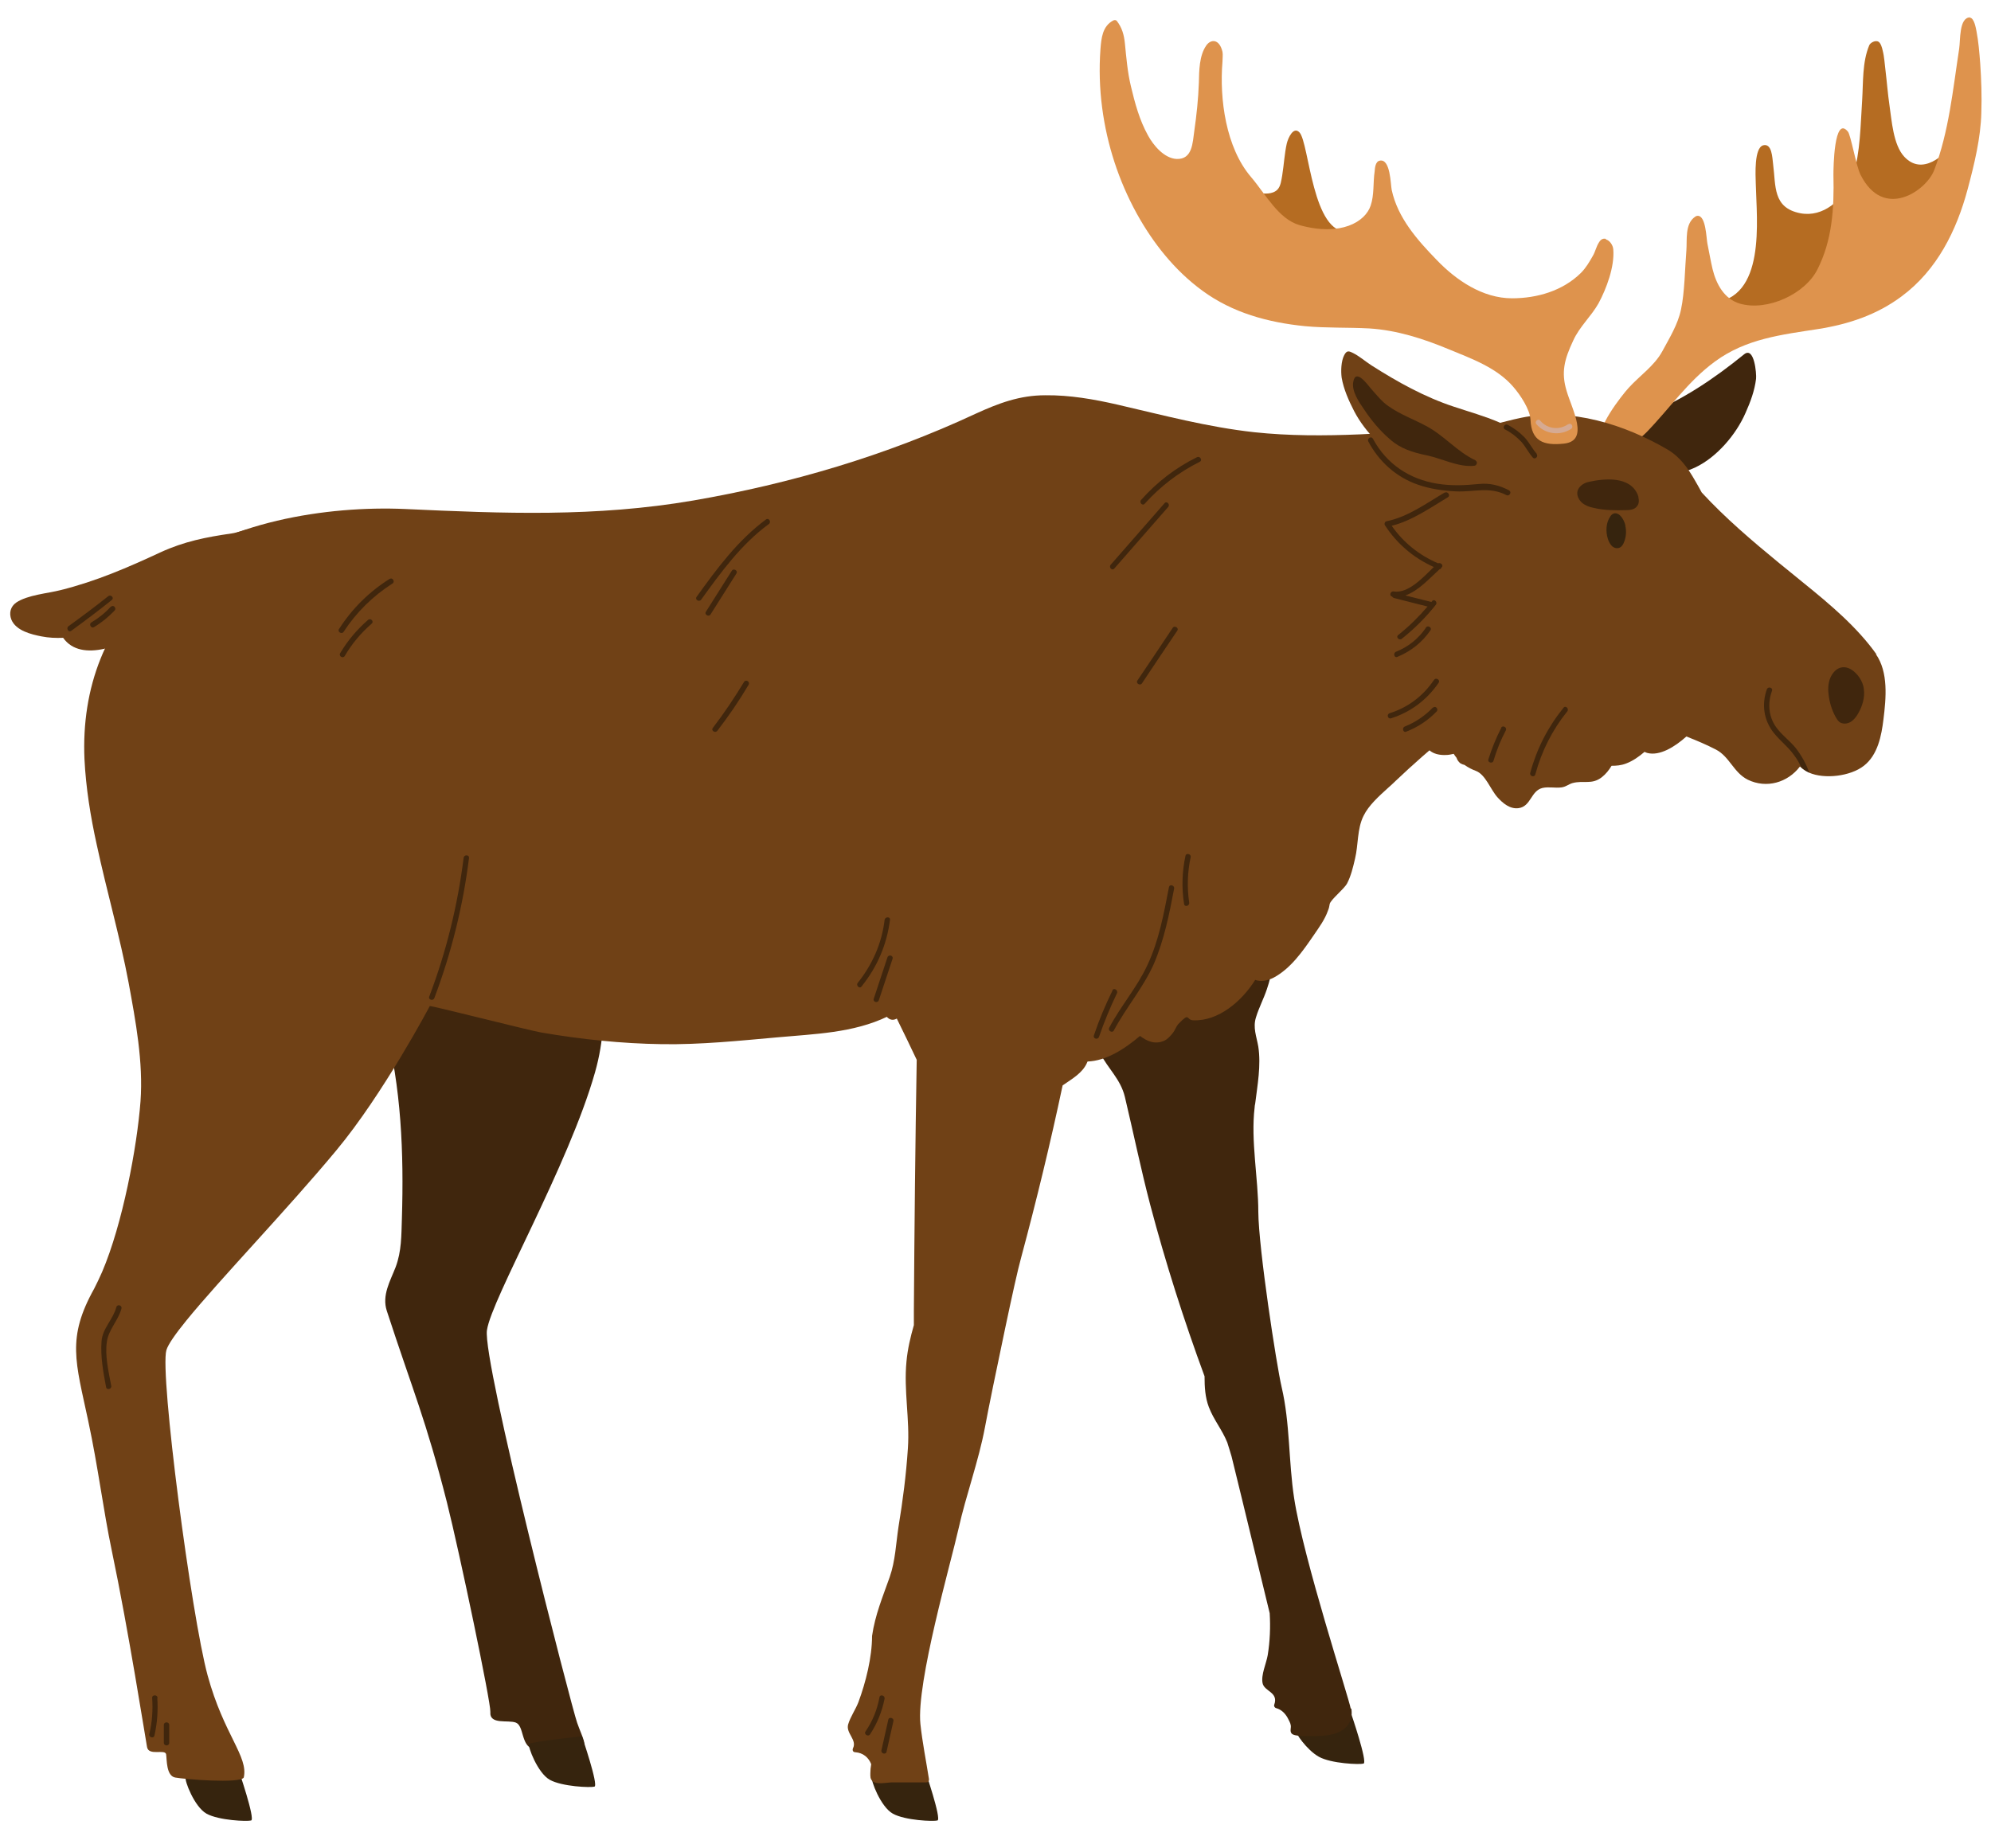 <svg width="70" height="65" viewBox="0 0 70 65" fill="none" xmlns="http://www.w3.org/2000/svg">
<path d="M68.93 4.99C68.93 4.89 68.81 4.87 68.75 4.94C68.37 5.48 67.58 6.19 66.95 5.51C66.56 5.09 66.51 4.23 66.43 3.7C66.37 3.29 66.34 2.88 66.29 2.47C66.26 2.24 66.25 2 66.19 1.77C66.17 1.68 66.13 1.53 66.05 1.47C65.94 1.4 65.76 1.5 65.72 1.59C65.47 2.19 65.51 2.89 65.47 3.53C65.41 4.42 65.41 5.33 65.15 6.19V6.21C65.13 6.26 65.12 6.31 65.1 6.35C64.77 7.03 64.11 7.65 63.3 7.5C62.32 7.31 62.44 6.54 62.34 5.78C62.31 5.54 62.3 5.03 61.99 5.11C61.67 5.2 61.72 6.15 61.73 6.46C61.76 7.75 62.1 10.51 60.18 10.65C60.06 10.65 60.06 10.85 60.18 10.84H60.2C60.08 11.06 60.15 11.31 60.39 11.42C60.79 11.61 61.41 11.32 61.8 11.22C63.01 10.92 64.27 10.69 65.42 10.2C66.46 9.76 67.26 9.03 67.86 8.07C68.4 7.2 69 6 68.96 4.96L68.93 4.99Z" fill="#B56C22"/>
<path d="M49.2 9.34C49.2 9.34 49.21 9.24 49.18 9.22C49.15 9.07 49.11 8.93 49.07 8.78C48.93 8.36 48.34 7.76 48.34 7.76C48.34 7.76 47.75 8.1 47.41 8.14C46.14 8.28 46.03 5.03 45.69 4.66C45.48 4.43 45.29 4.84 45.24 5.05C45.16 5.41 45.14 5.8 45.08 6.17C45.05 6.33 45.03 6.55 44.91 6.67C44.74 6.84 44.44 6.82 44.22 6.78C43.99 6.74 43.77 6.67 43.57 6.56C43.52 6.42 43.49 6.27 43.52 6.12C43.55 6 43.36 5.96 43.33 6.08C43.31 6.18 43.31 6.3 43.33 6.41C43.07 6.23 42.85 5.99 42.68 5.72C42.62 5.62 42.46 5.72 42.52 5.83C42.71 6.15 43.03 6.46 43.39 6.69C43.5 7.03 43.71 7.38 43.85 7.64C44.13 8.18 44.55 8.42 45.1 8.64C46.35 9.13 47.66 9.46 49 9.39C49.05 9.69 49.06 10.01 49.03 10.32C49.02 10.44 49.21 10.48 49.22 10.36C49.25 10.02 49.24 9.68 49.19 9.34H49.2Z" fill="#B56C22"/>
<path d="M55.16 16.44C55.2 16.38 55.24 16.33 55.28 16.28C55.35 16.62 55.46 17.01 55.81 17.16C56.13 17.3 56.46 17.09 56.77 17.01C57.7 16.78 58.72 16.85 59.6 16.44C60.36 16.08 61.04 15.28 61.37 14.52C61.54 14.14 61.69 13.74 61.74 13.32C61.76 13.15 61.68 12.17 61.32 12.46C60.26 13.32 59.15 14.07 57.88 14.58C56.83 15.01 55.69 15.33 55.01 16.31C54.94 16.41 55.08 16.54 55.15 16.44H55.16Z" fill="#40260D"/>
<path d="M69.27 0.61C68.87 0.61 68.93 1.41 68.88 1.72C68.66 3.15 68.52 4.64 68 5.99C67.72 6.71 66.22 7.76 65.41 6.14C65.26 5.84 65.07 4.75 64.97 4.63C64.48 4.03 64.46 5.93 64.46 6.14C64.49 7.37 64.41 8.46 63.9 9.47C63.46 10.35 62.13 10.95 61.18 10.68C60.62 10.52 60.34 9.99 60.21 9.46C60.14 9.16 60.09 8.86 60.03 8.57C59.99 8.38 59.98 7.57 59.68 7.59C59.65 7.59 59.63 7.6 59.6 7.62C59.23 7.87 59.32 8.43 59.29 8.81C59.24 9.41 59.23 10.3 59.1 10.89C58.99 11.41 58.7 11.88 58.44 12.36C58.16 12.87 57.65 13.21 57.26 13.64C57.04 13.88 56.04 15.14 56.35 15.44C56.4 15.42 56.52 15.34 56.49 15.27C56.56 15.43 56.7 15.54 56.89 15.6C57.28 15.71 57.62 15.47 57.88 15.21C58.7 14.37 59.34 13.41 60.3 12.71C61.39 11.91 62.64 11.77 63.93 11.57C65 11.4 65.99 11.07 66.86 10.42C68.1 9.5 68.79 8.11 69.18 6.65C69.41 5.79 69.64 4.85 69.66 3.96C69.68 3.38 69.66 2.8 69.62 2.22C69.59 1.84 69.56 1.46 69.49 1.1C69.47 1 69.41 0.62 69.25 0.62L69.27 0.61Z" fill="#DE934D"/>
<path d="M65.98 23.02C65.3 22.06 64.35 21.26 63.41 20.5C63.12 20.26 62.83 20.03 62.55 19.8C61.6 19.02 60.66 18.22 59.83 17.32C59.75 17.18 59.68 17.04 59.6 16.91C59.35 16.47 59.07 16.07 58.63 15.81C57.13 14.93 55.23 14.33 53.49 14.69C53.14 14.76 52.8 14.86 52.46 14.94C52.02 15.04 51.57 15.05 51.12 15.11C50.58 15.18 50.17 15.48 49.8 15.86C49.43 16.24 49 16.67 48.92 17.22C48.84 17.81 49.09 18.45 49.22 19.01C49.4 19.77 49.59 20.53 49.77 21.28C49.97 22.09 50.16 22.92 50.24 23.75C50.28 24.14 50.29 24.53 50.26 24.91C50.24 25.27 50.12 25.63 50.1 25.98C50.08 26.41 50.46 26.57 50.84 26.55C50.93 26.55 51.02 26.53 51.11 26.51C51.14 26.56 51.17 26.6 51.21 26.65C51.23 26.72 51.28 26.79 51.34 26.84C51.39 26.87 51.44 26.89 51.49 26.9C51.63 27 51.78 27.07 51.89 27.11C52.23 27.24 52.4 27.76 52.65 28.04C52.84 28.25 53.09 28.46 53.39 28.42C53.83 28.36 53.82 27.81 54.23 27.71C54.45 27.66 54.68 27.72 54.9 27.69C55.05 27.67 55.15 27.58 55.28 27.54C55.68 27.43 55.96 27.61 56.32 27.33C56.46 27.22 56.57 27.08 56.66 26.93C56.82 26.93 56.99 26.92 57.17 26.85C57.41 26.76 57.62 26.61 57.82 26.44C57.85 26.46 57.89 26.47 57.92 26.48C58.35 26.59 58.88 26.27 59.29 25.9C59.65 26.04 60 26.19 60.33 26.36C60.81 26.61 60.95 27.17 61.45 27.42C62.11 27.74 62.85 27.52 63.28 26.96C63.28 26.96 63.29 26.96 63.3 26.97C63.38 27.04 63.47 27.11 63.57 27.15C63.57 27.15 63.59 27.15 63.6 27.17C64.14 27.41 65.06 27.3 65.53 26.93C66.02 26.55 66.15 25.87 66.22 25.29C66.31 24.56 66.4 23.64 65.95 23L65.98 23.02Z" fill="#704116"/>
<path d="M32.52 62.25C32.52 62.25 33.11 63.97 32.96 64.02C32.82 64.06 31.82 64.02 31.39 63.78C30.96 63.54 30.61 62.6 30.66 62.52C30.71 62.44 32.51 62.25 32.51 62.25H32.52Z" fill="#36240E"/>
<path d="M40.33 34.45C39.96 34.65 39.57 34.86 39.16 34.92C39.26 34.71 39.36 34.51 39.46 34.3C39.52 34.19 39.35 34.09 39.3 34.2C39.18 34.44 39.06 34.69 38.94 34.93C38.85 34.93 38.75 34.93 38.66 34.9C38.19 34.8 37.76 34.5 37.32 34.32C36.6 34.02 35.85 33.84 35.08 33.73C33.67 33.53 32.25 33.6 30.83 33.71C30.77 33.35 30.72 32.99 30.69 32.63C30.68 32.51 30.49 32.51 30.5 32.63C30.54 32.99 30.59 33.36 30.64 33.72C30.4 33.74 30.16 33.76 29.92 33.78C29.8 33.78 29.8 33.98 29.92 33.97C30.17 33.95 30.42 33.93 30.66 33.91C30.73 34.37 30.83 34.83 30.94 35.29C30.98 35.44 31.06 35.64 31.18 35.76C31.27 35.86 31.39 35.9 31.53 35.82C31.77 36.3 32 36.79 32.23 37.27C32.18 40.21 32.15 43.15 32.13 46.09C32.13 46.26 32.13 46.43 32.13 46.6C32.01 47.02 31.91 47.44 31.87 47.88C31.77 48.9 31.99 49.91 31.92 50.93C31.86 51.86 31.74 52.78 31.59 53.69C31.5 54.28 31.48 54.89 31.28 55.46C31.03 56.17 30.77 56.78 30.66 57.53C30.66 58.28 30.44 59.16 30.18 59.86C30.08 60.12 29.9 60.37 29.82 60.64C29.73 60.95 30.14 61.18 29.99 61.48C29.96 61.55 29.99 61.62 30.07 61.62C30.35 61.64 30.54 61.81 30.63 62.04C30.61 62.15 30.6 62.26 30.6 62.36C30.6 62.47 30.59 62.56 30.68 62.64C30.82 62.77 31.2 62.68 31.37 62.68C31.77 62.68 32.17 62.68 32.57 62.68C32.64 62.68 32.67 62.62 32.66 62.56C32.56 61.92 32.43 61.28 32.36 60.63C32.21 59.18 33.44 54.93 33.7 53.76C33.96 52.59 34.41 51.37 34.63 50.19C34.74 49.59 35.05 48.08 35.34 46.71C35.57 45.62 35.79 44.62 35.9 44.23C36.44 42.22 36.93 40.2 37.36 38.17C37.37 38.17 37.38 38.15 37.39 38.15C37.69 37.94 38.05 37.74 38.21 37.39C38.22 37.37 38.23 37.34 38.24 37.32C38.28 37.2 38.29 37.08 38.3 36.96C38.34 36.63 38.47 36.37 38.61 36.07C38.77 35.75 38.93 35.43 39.09 35.1C39.56 35.07 40 34.86 40.45 34.61C40.56 34.55 40.46 34.39 40.36 34.44L40.33 34.45Z" fill="#704116"/>
<path d="M47.5 60.25C47.5 60.25 48.09 61.97 47.94 62.02C47.8 62.06 46.8 62.02 46.37 61.78C45.94 61.54 45.52 60.92 45.56 60.85C45.61 60.77 47.49 60.26 47.49 60.26L47.5 60.25Z" fill="#36240E"/>
<path d="M47.49 60.09C47.41 59.66 45.83 54.84 45.5 52.69C45.3 51.39 45.36 50.06 45.06 48.78C44.88 48.01 44.25 43.91 44.24 42.62C44.24 41.44 43.97 40.12 44.11 38.95C44.11 38.9 44.12 38.86 44.13 38.81C44.21 38.16 44.34 37.47 44.24 36.81C44.18 36.45 44.04 36.14 44.16 35.77C44.26 35.44 44.43 35.12 44.54 34.79C44.73 34.23 44.83 33.67 44.66 33.09C44.64 33.03 44.57 32.99 44.52 33.03C43.95 33.46 43.39 33.91 42.81 34.33C42.31 34.69 41.6 34.6 41.03 34.8C40.13 35.12 39.36 35.72 38.64 36.35C38.58 36.13 38.55 35.9 38.54 35.66C38.54 35.53 38.35 35.53 38.35 35.66C38.35 35.95 38.4 36.23 38.47 36.5C38.38 36.58 38.28 36.67 38.19 36.75C38.1 36.83 38.23 36.97 38.32 36.89C38.39 36.83 38.46 36.77 38.53 36.7C38.57 36.82 38.62 36.93 38.68 37.04C38.96 37.59 39.4 37.95 39.55 38.58C39.85 39.84 40.11 41.11 40.44 42.37C40.98 44.41 41.62 46.42 42.35 48.4C42.35 48.77 42.37 49.14 42.5 49.48C42.67 49.93 42.97 50.28 43.15 50.73C43.2 50.9 43.26 51.07 43.3 51.22L43.65 52.65C43.98 54.01 44.31 55.37 44.64 56.73C44.67 57.22 44.65 57.72 44.57 58.21C44.52 58.5 44.33 58.9 44.39 59.19C44.45 59.49 44.96 59.5 44.8 59.95C44.78 60 44.82 60.06 44.87 60.07C45.05 60.12 45.18 60.25 45.27 60.41C45.31 60.49 45.37 60.59 45.38 60.67C45.4 60.76 45.34 60.88 45.41 60.96C45.51 61.08 45.98 61.04 46.13 61.05C46.37 61.05 46.61 61.05 46.84 60.99C47.3 60.88 47.59 60.57 47.51 60.08L47.49 60.09Z" fill="#40260D"/>
<path d="M20.92 33.82C20.92 33.82 21.57 35.42 20.92 37.71C19.99 40.99 17.28 45.67 17.12 46.78C16.96 47.89 20.1 60.05 20.29 60.58C20.48 61.12 20.66 61.37 20.45 61.51C20.24 61.65 19.19 61.63 18.75 61.51C18.31 61.39 18.43 60.7 18.14 60.58C17.87 60.47 17.2 60.67 17.24 60.2C17.26 59.87 16.16 54.61 15.71 52.82C14.97 49.91 14.53 48.95 13.6 46.1C13.42 45.55 13.72 45.05 13.91 44.56C14.12 44 14.11 43.45 14.13 42.85C14.2 40.53 14.11 38.26 13.53 36L14.79 32.32L18.99 32.52L20.92 33.8V33.82Z" fill="#40260D"/>
<path d="M8.39 62.25C8.39 62.25 8.98 63.97 8.83 64.02C8.69 64.06 7.69 64.02 7.26 63.78C6.83 63.54 6.48 62.6 6.53 62.52C6.58 62.44 8.38 62.25 8.38 62.25H8.39Z" fill="#36240E"/>
<path d="M20.46 61.06C20.46 61.06 21.05 62.78 20.9 62.83C20.76 62.87 19.76 62.83 19.33 62.59C18.9 62.35 18.55 61.41 18.6 61.33C18.65 61.25 20.45 61.06 20.45 61.06H20.46Z" fill="#36240E"/>
<path d="M51.53 15.05C49.09 15.19 46.53 15.46 44.1 15.2C42.46 15.02 40.89 14.6 39.29 14.23C38.46 14.04 37.61 13.89 36.75 13.9C35.85 13.9 35.11 14.18 34.3 14.55C31.15 16.02 27.8 17.01 24.38 17.6C20.94 18.19 17.71 18.06 14.24 17.9C11.52 17.78 7.83 18.34 5.64 20.24C3.7 21.92 2.86 24.2 2.97 26.7C3.02 27.7 3.18 28.7 3.4 29.7C3.75 31.33 4.22 32.95 4.52 34.55C4.77 35.91 5.04 37.35 4.94 38.73C4.82 40.33 4.31 43.05 3.59 44.73C3.5 44.94 3.4 45.14 3.31 45.32C2.34 47.06 2.66 47.89 3.1 49.96C3.45 51.59 3.63 53.1 3.93 54.53C4.52 57.34 5.11 61.12 5.17 61.44C5.23 61.76 5.8 61.5 5.84 61.69C5.87 61.88 5.84 62.45 6.16 62.51C6.48 62.57 8.44 62.73 8.57 62.51C8.74 61.77 7.87 61.01 7.3 58.92C6.73 56.83 5.61 48.31 5.85 47.48C5.91 47.28 6.16 46.92 6.55 46.44C7.73 44.99 10.11 42.52 11.82 40.46C13.48 38.47 15.11 35.38 15.11 35.38C15.13 35.35 18.66 36.25 19.03 36.31C20.43 36.55 21.85 36.7 23.28 36.72C24.64 36.74 25.98 36.6 27.33 36.48C28.64 36.36 29.99 36.33 31.2 35.75C31.89 35.42 32.57 34.92 33.26 34.86C33.26 34.86 35.43 35.14 37.77 34.98C37.69 35.37 37.62 35.76 37.56 36.16C37.5 36.51 37.25 37.14 37.72 37.27C37.89 37.32 38.06 37.34 38.23 37.33C38.89 37.31 39.54 36.89 40.08 36.43C40.33 36.62 40.61 36.74 40.93 36.6C41.06 36.54 41.15 36.43 41.24 36.32C41.31 36.23 41.35 36.1 41.43 36.01C41.85 35.57 41.69 35.87 41.95 35.88C42.84 35.92 43.67 35.2 44.13 34.46C44.32 34.53 44.57 34.49 44.78 34.38C45.38 34.06 45.81 33.44 46.18 32.9C46.37 32.62 46.58 32.34 46.69 32.02C46.72 31.95 46.74 31.87 46.75 31.79C46.79 31.63 47.25 31.27 47.36 31.07C47.5 30.8 47.57 30.5 47.64 30.2C47.76 29.71 47.71 29.15 47.94 28.69C48.12 28.32 48.48 28 48.81 27.7C48.9 27.62 49 27.53 49.08 27.45C49.68 26.88 50.31 26.33 50.95 25.8L53.29 20.39L51.54 15.05H51.53Z" fill="#704116"/>
<path d="M8.93 18.6C8.87 18.6 8.81 18.6 8.8 18.6C8.58 18.63 8.36 18.73 8.14 18.76C7.24 18.89 6.48 19.04 5.65 19.42C4.49 19.96 3.38 20.44 2.14 20.75C1.67 20.87 0.97 20.92 0.57 21.19C0.37 21.33 0.31 21.56 0.4 21.79C0.56 22.18 1.1 22.31 1.46 22.38C1.71 22.43 1.97 22.44 2.22 22.43C2.86 23.34 4.43 22.66 5.17 22.11C5.76 21.67 6.26 21.12 6.73 20.56C7.27 19.92 7.77 19.2 8.56 18.87C8.71 18.83 8.86 18.78 9.01 18.7C9.18 18.61 9.04 18.59 8.91 18.59L8.93 18.6Z" fill="#704116"/>
<path d="M54.08 15.85C53.34 14.91 52.18 14.66 51.11 14.3C50.08 13.96 49.13 13.43 48.22 12.85C48 12.71 47.78 12.51 47.54 12.4C47.4 12.33 47.34 12.34 47.26 12.49C47.15 12.7 47.14 13.05 47.17 13.28C47.24 13.69 47.42 14.09 47.61 14.46C47.99 15.19 48.72 15.95 49.5 16.26C50.41 16.62 51.42 16.48 52.36 16.66C52.68 16.72 53.02 16.91 53.33 16.75C53.67 16.58 53.75 16.18 53.8 15.84C53.84 15.89 53.89 15.94 53.93 15.99C54.01 16.09 54.14 15.95 54.06 15.86L54.08 15.85Z" fill="#704116"/>
<path d="M51.88 16.19C51.23 15.89 50.77 15.31 50.14 14.98C49.71 14.75 49.22 14.57 48.81 14.28C48.58 14.12 48.41 13.9 48.22 13.69C48.09 13.54 47.67 12.94 47.58 13.42C47.51 13.75 47.78 14.14 47.96 14.4C48.21 14.78 48.52 15.15 48.87 15.45C49.24 15.78 49.67 15.91 50.15 16.01C50.69 16.12 51.28 16.44 51.83 16.38C51.91 16.38 51.97 16.25 51.88 16.2V16.19Z" fill="#40260D"/>
<path d="M53.05 17.24C52.72 17.07 52.38 16.98 52 17.02C51.48 17.07 51.04 17.09 50.53 17.01C49.55 16.85 48.75 16.32 48.27 15.43C48.21 15.32 48.05 15.42 48.11 15.53C48.48 16.23 49.09 16.78 49.84 17.04C50.26 17.19 50.74 17.26 51.19 17.28C51.82 17.31 52.36 17.1 52.96 17.41C53.07 17.47 53.16 17.3 53.06 17.25L53.05 17.24Z" fill="#40260D"/>
<path d="M54.03 15.96C53.86 15.77 53.76 15.54 53.58 15.36C53.41 15.19 53.22 15.05 53.01 14.94C52.9 14.88 52.81 15.05 52.91 15.1C53.13 15.21 53.32 15.36 53.49 15.54C53.64 15.71 53.74 15.92 53.89 16.09C53.97 16.18 54.1 16.05 54.02 15.96H54.03Z" fill="#40260D"/>
<path d="M56.46 8.4C56.38 8.38 56.29 8.4 56.22 8.52C56.12 8.67 56.09 8.85 56 9C55.88 9.21 55.76 9.42 55.58 9.6C54.94 10.23 54.04 10.49 53.16 10.49C52.13 10.49 51.2 9.86 50.51 9.14C49.83 8.44 49.14 7.66 48.93 6.68C48.89 6.5 48.89 5.57 48.51 5.65C48.35 5.68 48.34 5.92 48.33 6.03C48.27 6.43 48.32 6.85 48.19 7.23C48 7.8 47.15 8.32 45.7 7.92C44.95 7.71 44.5 6.83 43.98 6.22C43.1 5.19 42.87 3.48 42.98 2.17C42.98 2.05 43 1.93 42.98 1.82C42.87 1.36 42.57 1.37 42.41 1.6C42.16 1.96 42.16 2.49 42.15 2.91C42.13 3.48 42.07 4.04 41.99 4.6C41.93 5.01 41.93 5.61 41.37 5.59C40.93 5.57 40.55 5.11 40.36 4.76C40.06 4.22 39.9 3.62 39.76 3.03C39.64 2.53 39.6 2.03 39.55 1.53C39.52 1.23 39.45 0.97 39.26 0.73C39.23 0.7 39.18 0.7 39.14 0.72C38.76 0.92 38.72 1.34 38.69 1.73C38.64 2.41 38.66 3.11 38.75 3.79C38.92 5.09 39.33 6.35 39.96 7.5C40.54 8.55 41.3 9.51 42.27 10.22C43.33 11 44.58 11.34 45.88 11.47C46.63 11.54 47.39 11.51 48.14 11.55C49.11 11.61 50.04 11.91 50.93 12.28C51.73 12.61 52.63 12.93 53.21 13.61C53.46 13.9 53.79 14.4 53.81 14.76C53.84 15.51 54.26 15.68 54.99 15.6C55.89 15.5 55.27 14.4 55.08 13.75C54.88 13.09 55 12.64 55.31 11.98C55.53 11.49 55.94 11.13 56.2 10.67C56.48 10.15 56.77 9.38 56.72 8.77C56.71 8.62 56.59 8.45 56.46 8.42V8.4Z" fill="#DE934D"/>
<path d="M55.13 14.92C54.81 15.14 54.39 15.08 54.15 14.79C54.07 14.7 53.94 14.83 54.02 14.92C54.32 15.27 54.85 15.34 55.24 15.08C55.34 15.01 55.24 14.85 55.14 14.92H55.13Z" fill="#D6AA92"/>
<path d="M4.27 46.02C4.3 45.9 4.12 45.85 4.09 45.97C3.97 46.41 3.6 46.72 3.57 47.17C3.53 47.7 3.63 48.26 3.73 48.78C3.75 48.9 3.94 48.85 3.91 48.73C3.82 48.25 3.68 47.66 3.76 47.17C3.82 46.76 4.16 46.43 4.27 46.02Z" fill="#40260D"/>
<path d="M5.54 59.71C5.54 59.59 5.34 59.59 5.35 59.71C5.38 60.14 5.35 60.56 5.25 60.98C5.22 61.1 5.41 61.15 5.43 61.03C5.53 60.59 5.56 60.15 5.53 59.71H5.54Z" fill="#40260D"/>
<path d="M5.76 60.66V61.29C5.76 61.41 5.95 61.41 5.95 61.29V60.66C5.95 60.54 5.76 60.54 5.76 60.66Z" fill="#40260D"/>
<path d="M30.92 59.69C30.84 60.13 30.68 60.52 30.43 60.89C30.36 60.99 30.53 61.09 30.59 60.99C30.84 60.61 31.01 60.19 31.1 59.74C31.12 59.62 30.94 59.57 30.92 59.69Z" fill="#40260D"/>
<path d="M31.23 60.48C31.15 60.84 31.07 61.2 30.99 61.55C30.96 61.67 31.15 61.72 31.17 61.6L31.41 60.53C31.44 60.41 31.25 60.36 31.23 60.48Z" fill="#40260D"/>
<path d="M31.1 32.36C31 33.18 30.67 33.92 30.16 34.56C30.08 34.65 30.22 34.79 30.29 34.69C30.84 34.01 31.18 33.22 31.29 32.35C31.31 32.23 31.12 32.23 31.1 32.35V32.36Z" fill="#40260D"/>
<path d="M31.2 33.67C31.04 34.15 30.88 34.64 30.72 35.12C30.68 35.24 30.86 35.29 30.9 35.17L31.38 33.72C31.42 33.6 31.24 33.55 31.2 33.67Z" fill="#40260D"/>
<path d="M41.1 31.19C40.92 32.12 40.75 33.07 40.34 33.94C39.98 34.72 39.4 35.38 39 36.14C38.94 36.25 39.11 36.34 39.16 36.24C39.59 35.43 40.2 34.73 40.57 33.89C40.93 33.05 41.11 32.15 41.28 31.25C41.3 31.13 41.12 31.08 41.1 31.2V31.19Z" fill="#40260D"/>
<path d="M39.11 34.84C38.86 35.35 38.64 35.87 38.46 36.41C38.42 36.53 38.6 36.58 38.64 36.46C38.82 35.94 39.03 35.43 39.27 34.93C39.32 34.82 39.16 34.72 39.11 34.83V34.84Z" fill="#40260D"/>
<path d="M41.68 30.09C41.56 30.65 41.54 31.22 41.63 31.79C41.65 31.91 41.83 31.86 41.81 31.74C41.73 31.2 41.75 30.67 41.86 30.15C41.89 30.03 41.7 29.98 41.68 30.1V30.09Z" fill="#40260D"/>
<path d="M50.81 17.31C50.16 17.69 49.5 18.18 48.75 18.33C48.69 18.34 48.66 18.42 48.69 18.47C49.12 19.13 49.7 19.62 50.41 19.94C50.03 20.31 49.51 20.88 49 20.8C48.88 20.78 48.83 20.96 48.95 20.98C48.95 21 48.98 21.02 49.01 21.03C49.4 21.13 49.8 21.23 50.19 21.33C49.88 21.69 49.54 22.03 49.16 22.33C49.06 22.41 49.2 22.54 49.29 22.46C49.73 22.11 50.13 21.71 50.48 21.27C50.56 21.18 50.42 21.04 50.35 21.14C50.35 21.14 50.33 21.16 50.33 21.17C50.02 21.09 49.72 21.02 49.41 20.94C49.87 20.78 50.27 20.33 50.61 20.02C50.64 20.02 50.67 19.99 50.68 19.96C50.77 19.88 50.65 19.77 50.56 19.81C49.89 19.52 49.34 19.08 48.93 18.49C49.65 18.31 50.28 17.86 50.9 17.49C51.01 17.43 50.9 17.26 50.8 17.33L50.81 17.31Z" fill="#40260D"/>
<path d="M50.13 22.08C49.87 22.46 49.51 22.75 49.08 22.92C48.97 22.97 49.02 23.15 49.13 23.1C49.61 22.9 50 22.59 50.29 22.17C50.36 22.07 50.2 21.97 50.13 22.07V22.08Z" fill="#40260D"/>
<path d="M50.41 23.92C50.03 24.48 49.5 24.88 48.86 25.08C48.74 25.12 48.79 25.3 48.91 25.26C49.6 25.04 50.17 24.61 50.58 24.01C50.65 23.91 50.48 23.81 50.42 23.91L50.41 23.92Z" fill="#40260D"/>
<path d="M50.37 24.89C50.09 25.18 49.76 25.4 49.39 25.55C49.28 25.59 49.33 25.78 49.44 25.73C49.85 25.57 50.2 25.34 50.51 25.02C50.59 24.93 50.46 24.8 50.38 24.89H50.37Z" fill="#40260D"/>
<path d="M54.97 24.89C54.42 25.57 54.03 26.33 53.8 27.18C53.77 27.3 53.95 27.35 53.98 27.23C54.2 26.42 54.57 25.68 55.1 25.02C55.18 24.93 55.04 24.79 54.97 24.89Z" fill="#40260D"/>
<path d="M63.6 27.17C63.5 27.12 63.41 27.06 63.33 26.99C63.27 26.85 63.19 26.71 63.1 26.59C62.89 26.28 62.59 26.06 62.36 25.77C62.01 25.33 61.93 24.77 62.12 24.24C62.16 24.13 62.34 24.18 62.3 24.29C62.15 24.71 62.17 25.17 62.43 25.55C62.62 25.83 62.92 26.04 63.13 26.3C63.34 26.57 63.5 26.86 63.61 27.17H63.6Z" fill="#40260D"/>
<path d="M65.08 23.54C64.86 23.41 64.59 23.43 64.4 23.74C64.28 23.94 64.26 24.19 64.29 24.42C64.32 24.69 64.4 24.96 64.53 25.2C64.57 25.27 64.61 25.34 64.67 25.39C64.78 25.47 64.94 25.46 65.06 25.39C65.18 25.32 65.26 25.21 65.33 25.09C65.48 24.83 65.57 24.53 65.53 24.23C65.5 23.96 65.31 23.68 65.08 23.54Z" fill="#40260D"/>
<path d="M52.78 25.6C52.6 25.95 52.45 26.32 52.33 26.7C52.29 26.82 52.48 26.87 52.51 26.75C52.62 26.38 52.76 26.03 52.94 25.69C53 25.58 52.83 25.49 52.78 25.59V25.6Z" fill="#40260D"/>
<path d="M16.3 30.17C16.09 31.84 15.69 33.47 15.09 35.05C15.05 35.16 15.23 35.21 15.27 35.1C15.87 33.51 16.28 31.86 16.49 30.17C16.5 30.05 16.31 30.05 16.3 30.17Z" fill="#40260D"/>
<path d="M3.8 20.97C3.35 21.33 2.88 21.68 2.41 22.02C2.31 22.09 2.41 22.26 2.51 22.18C2.99 21.83 3.47 21.47 3.93 21.1C4.03 21.02 3.89 20.89 3.8 20.97Z" fill="#40260D"/>
<path d="M3.89 21.34C3.69 21.56 3.46 21.74 3.21 21.89C3.11 21.95 3.21 22.12 3.31 22.05C3.58 21.89 3.82 21.69 4.03 21.47C4.11 21.38 3.98 21.25 3.9 21.34H3.89Z" fill="#40260D"/>
<path d="M26.94 18.26C25.94 19 25.21 19.99 24.49 20.99C24.42 21.09 24.58 21.18 24.65 21.09C25.35 20.12 26.06 19.14 27.03 18.43C27.13 18.36 27.03 18.19 26.93 18.27L26.94 18.26Z" fill="#40260D"/>
<path d="M25.73 20.07C25.43 20.55 25.12 21.03 24.82 21.51C24.75 21.61 24.92 21.71 24.98 21.61C25.28 21.13 25.59 20.65 25.89 20.17C25.96 20.07 25.79 19.97 25.73 20.07Z" fill="#40260D"/>
<path d="M26.16 23.98C25.82 24.54 25.46 25.08 25.06 25.6C24.99 25.7 25.15 25.79 25.22 25.7C25.62 25.18 25.99 24.64 26.32 24.08C26.38 23.97 26.22 23.88 26.16 23.98Z" fill="#40260D"/>
<path d="M13.71 20.35C12.99 20.8 12.38 21.4 11.92 22.12C11.85 22.22 12.02 22.32 12.08 22.22C12.53 21.53 13.11 20.96 13.8 20.52C13.9 20.46 13.8 20.29 13.7 20.36L13.71 20.35Z" fill="#40260D"/>
<path d="M12.94 21.8C12.55 22.14 12.22 22.53 11.96 22.97C11.9 23.08 12.06 23.17 12.12 23.07C12.37 22.64 12.69 22.26 13.07 21.93C13.16 21.85 13.03 21.72 12.94 21.8Z" fill="#40260D"/>
<path d="M42.08 16.08C41.33 16.45 40.67 16.96 40.12 17.58C40.04 17.67 40.17 17.81 40.25 17.71C40.8 17.1 41.44 16.61 42.18 16.24C42.29 16.19 42.19 16.02 42.08 16.08Z" fill="#40260D"/>
<path d="M40.94 17.7C40.31 18.42 39.68 19.14 39.05 19.86C38.97 19.95 39.1 20.09 39.18 19.99C39.81 19.27 40.44 18.55 41.07 17.83C41.15 17.74 41.02 17.6 40.94 17.7Z" fill="#40260D"/>
<path d="M41.23 22.08C40.82 22.7 40.4 23.32 39.99 23.93C39.92 24.03 40.09 24.13 40.15 24.03C40.56 23.41 40.98 22.79 41.39 22.18C41.46 22.08 41.29 21.98 41.23 22.08Z" fill="#40260D"/>
<path d="M57.61 17.49C57.61 17.49 57.59 17.43 57.58 17.4C57.31 16.74 56.42 16.82 55.84 16.95C55.67 16.99 55.5 17.11 55.46 17.28C55.43 17.43 55.51 17.58 55.62 17.68C55.74 17.78 55.88 17.83 56.03 17.86C56.4 17.95 56.79 17.95 57.17 17.94C57.31 17.94 57.46 17.92 57.55 17.81C57.63 17.72 57.63 17.59 57.6 17.48L57.61 17.49Z" fill="#40260D"/>
<path d="M57.15 18.49C57.12 18.36 57.06 18.23 56.97 18.14C56.91 18.07 56.81 18.03 56.73 18.06C56.68 18.08 56.64 18.12 56.61 18.17C56.46 18.39 56.45 18.7 56.53 18.95C56.56 19.05 56.61 19.14 56.68 19.21C56.75 19.27 56.85 19.3 56.94 19.26C57.02 19.23 57.07 19.14 57.1 19.06C57.17 18.89 57.19 18.67 57.14 18.48L57.15 18.49Z" fill="#36240E"/>
</svg>
